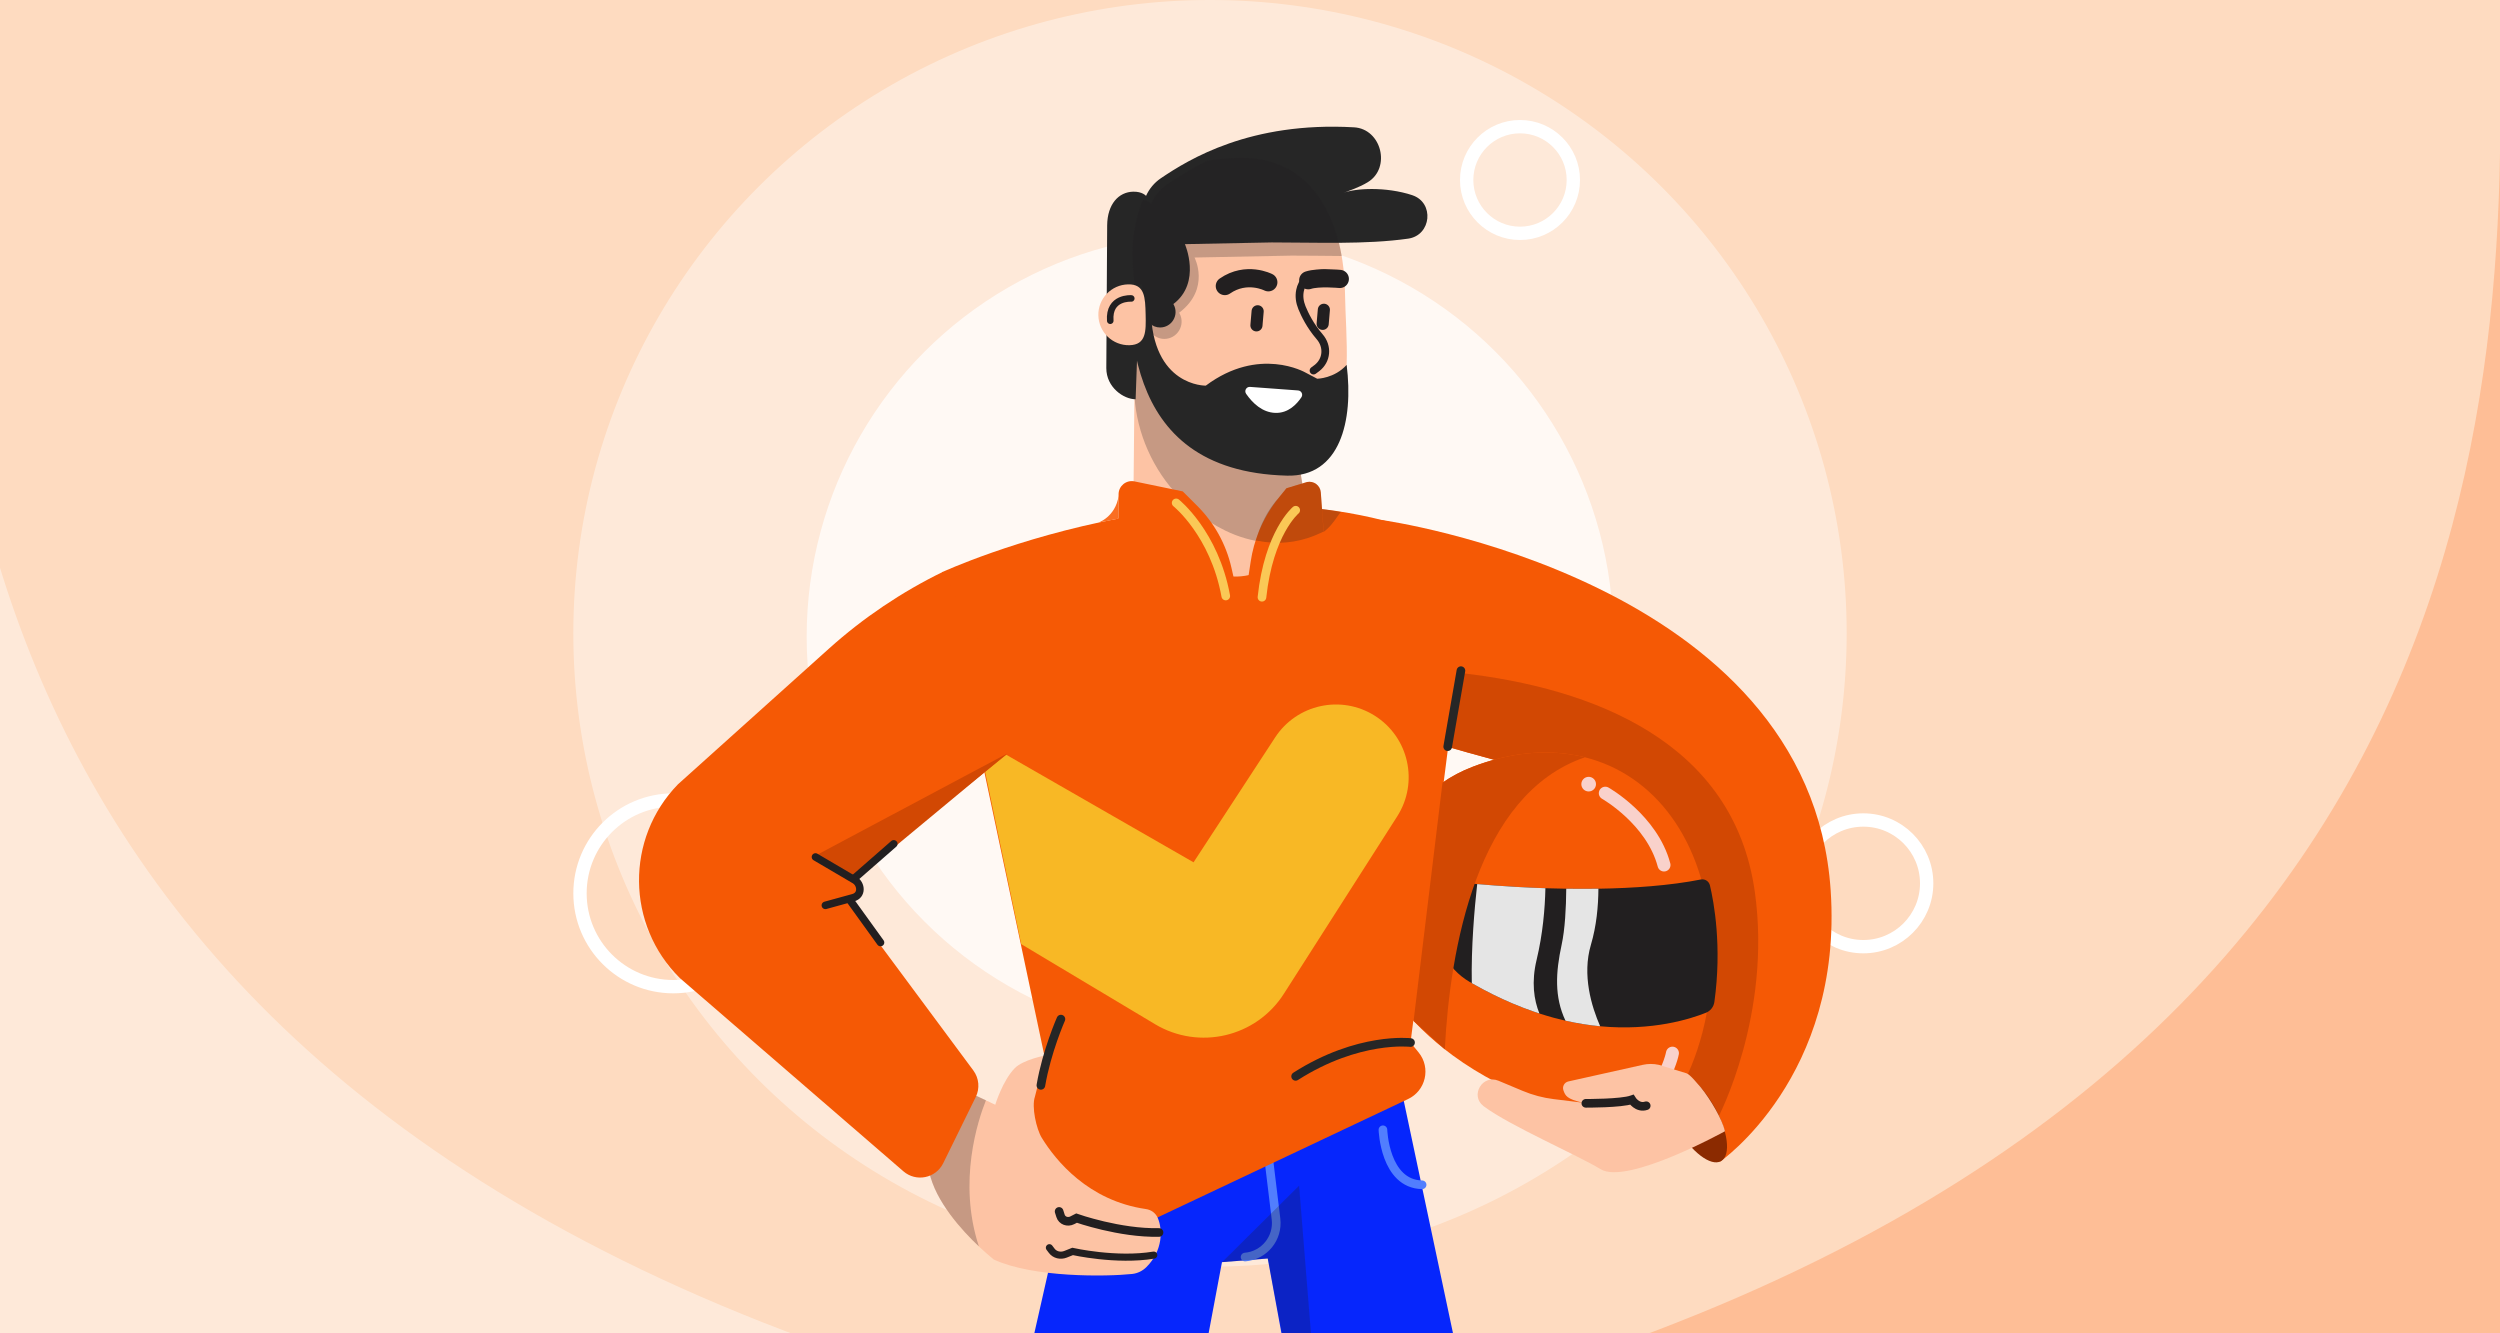 <svg width="375" height="200" viewBox="0 0 375 200" fill="none" xmlns="http://www.w3.org/2000/svg">
<rect x="0" y="0" width="375" height="200" fill="#333333" stroke="none"/>
<g clip-path="url(#clip0_1960_16752)">
<path d="M0 0H375V200H0V0Z" fill="#FEDBC0"/>
<path d="M233 225C19.294 202.894 -7.79 97.17 -9 23V217.522C-9 221.652 -5.652 225 -1.522 225H233Z" fill="white" fill-opacity="0.4"/>
<ellipse cx="181.5" cy="95" rx="95.5" ry="95" fill="white" fill-opacity="0.4"/>
<circle cx="181.5" cy="95.5" r="60.5" fill="white" fill-opacity="0.72"/>
<circle cx="101" cy="134" r="14" stroke="white" stroke-width="2"/>
<circle cx="279.5" cy="132.5" r="9.5" stroke="white" stroke-width="2"/>
<circle cx="228" cy="27" r="8" stroke="white" stroke-width="2"/>
<path d="M133 225C346.706 202.894 373.79 97.17 375 23V217.522C375 221.652 371.652 225 367.522 225H133Z" fill="#FF5A00" fill-opacity="0.22"/>
<g clip-path="url(#clip1_1960_16752)">
<path d="M257.967 174.277L249.878 161.716C249.878 161.716 250.16 160.977 250.546 159.684C252.422 153.433 256.804 134.202 244.103 122.707C241.219 120.095 237.453 117.881 232.579 116.31L220.083 112.858L214.716 111.377L211.851 110.587L207.275 78.007C207.275 78.007 271.432 86.832 274.599 133.528C276.498 161.531 257.967 174.277 257.967 174.277Z" fill="#F55905"/>
<path d="M209.933 162.147L238.137 295.258C238.772 298.249 240.065 301.059 241.929 303.483L245.169 307.702C246.9 309.955 247.069 313.04 245.594 315.467L243.215 319.389L214.544 321.66L211.56 318.556C209.032 315.928 208.17 312.113 209.32 308.649L209.78 307.262C210.678 304.565 210.879 301.688 210.367 298.894L202.55 256.34L201.361 255.439C198.96 253.618 197.994 250.464 198.963 247.609L199.472 246.118C199.984 244.611 200.104 242.998 199.815 241.429L190.161 188.773L183.297 189.321L173.383 242.09C173.196 243.092 173.251 244.122 173.542 245.098L174.122 247.036C175.224 250.727 173.831 254.706 170.664 256.904L162.232 301.963C162.031 303.039 162.261 304.151 162.87 305.058C165.071 308.325 164.53 312.709 161.607 315.344L159.348 317.383L128.716 316.838L127.054 313.653C125.479 310.451 126.156 306.746 128.697 304.478L129.601 303.671C131.302 302.154 132.485 300.145 132.987 297.922L162.161 169.001L209.926 162.138L209.933 162.147Z" fill="#0626FC"/>
<path d="M186.761 188.559C189.646 188.313 191.749 185.727 191.402 182.852L190.242 173.289" stroke="#517EFE" stroke-width="1.296" stroke-miterlimit="10" stroke-linecap="round"/>
<path d="M141.303 85.831C141.303 85.831 186.032 65.138 220.912 83.086L211.579 156.382L212.788 157.86C214.674 160.167 213.873 163.635 211.164 164.879L163.292 187.5C158.447 189.788 153.041 185.643 153.997 180.37L155.734 170.774L153.216 164.941L156.687 158.472L141.303 85.827V85.831Z" fill="#F55905"/>
<path d="M146.721 110.791L179.032 129.347L191.269 110.616C194.519 105.638 201.16 104.183 206.196 107.346C211.323 110.567 212.843 117.347 209.586 122.448L192.578 149.071C188.43 155.565 179.868 157.584 173.253 153.627L153.187 141.623L146.725 110.788L146.721 110.791Z" fill="#F8B825"/>
<path d="M181.469 85.688L170.214 80.759L169.981 78.27L170.133 62.688L170.165 59.292L170.175 58.258L169.433 41.465L169.731 38.772L170.36 39.203L170.379 37.333L189.033 33.596L193.502 61.091L193.771 62.747L196.001 76.471L196.312 78.386L196.47 79.365L196.691 80.726L190.614 84.849C187.912 86.683 184.457 87 181.466 85.691L181.469 85.688Z" fill="#FDC3A4"/>
<path opacity="0.25" d="M195.874 75.953L193.774 62.747L193.505 62.478C190.446 61.651 185.743 61.473 180.393 65.087C180.393 65.087 171.406 64.555 172.184 50.847C172.767 40.551 172.907 38.762 172.942 38.512L170.363 39.245L169.368 40.181L170.133 58.531C170.139 58.787 170.149 59.039 170.165 59.295C170.165 59.354 170.172 59.415 170.175 59.474C170.535 64.954 172.881 70.434 176.98 74.65C177.791 75.486 178.672 76.274 179.622 77.003C180.902 77.988 182.305 78.863 183.828 79.605C187.746 81.517 192.173 81.974 196.318 80.84C196.448 80.804 196.574 80.765 196.697 80.73C199.429 79.877 200.369 77.625 201.137 76.782L195.877 75.959L195.874 75.953Z" fill="#221F20"/>
<path d="M164.727 78.4C164.727 78.4 167.307 77.564 167.79 74.398L167.741 77.804" fill="#FA6E22"/>
<path d="M201.996 54.729C201.721 62.348 196.399 66.645 188.469 66.726C179.521 66.817 172.427 62.633 170.658 53.692C170.392 52.36 170.246 50.918 170.23 49.369C170.207 47.337 169.948 45.302 169.725 43.289C169.644 42.56 169.569 41.834 169.511 41.115C169.42 40.026 169.375 38.947 169.417 37.884C169.439 37.258 169.495 36.633 169.592 36.02C169.838 34.413 170.23 32.893 170.833 31.499C170.875 31.399 170.92 31.302 170.966 31.204C170.969 31.198 170.969 31.195 170.972 31.192C171.167 30.77 171.381 30.362 171.62 29.97C173.092 27.523 175.432 25.611 179.123 24.564C179.703 24.399 180.315 24.256 180.964 24.133C182.428 23.861 184.071 23.705 185.915 23.673C185.99 23.673 186.068 23.67 186.142 23.67C187.16 23.66 188.132 23.738 189.052 23.893C195.148 24.937 199.057 29.545 200.765 36.134C200.953 36.863 201.115 37.618 201.251 38.399C201.29 38.623 201.325 38.853 201.361 39.083C201.607 40.7 201.737 42.408 201.756 44.184C201.785 46.909 202.122 51.252 201.996 54.729Z" fill="#FDC3A4"/>
<path d="M190.248 42.343C190.248 42.343 186.988 40.648 183.725 42.907" stroke="#221F20" stroke-width="2.729" stroke-miterlimit="10" stroke-linecap="round"/>
<path d="M188.647 46.692L188.466 48.805" stroke="#221F20" stroke-width="1.818" stroke-miterlimit="10" stroke-linecap="round"/>
<path d="M198.58 46.465L198.399 48.578" stroke="#221F20" stroke-width="1.818" stroke-miterlimit="10" stroke-linecap="round"/>
<path d="M201.996 54.726C203.065 63.187 200.982 71.552 193.052 71.347C167.184 70.68 169.582 46.679 169.255 37.151L172.512 36.01C172.499 36.224 172.486 37.738 172.628 46.436C172.813 58.012 180.87 57.846 180.87 57.846C188.864 51.861 195.813 55.879 195.813 55.879L197.582 56.809C197.582 56.809 200.155 56.784 201.999 54.729L201.996 54.726Z" fill="#262626"/>
<path d="M187.507 58.035C186.949 57.993 186.602 58.615 186.92 59.075C187.908 60.498 189.351 61.855 191.276 61.933C193.259 62.011 194.552 60.585 195.213 59.587C195.492 59.166 195.213 58.602 194.711 58.566L187.507 58.035Z" fill="white"/>
<path d="M197.028 55.588C197.196 55.468 197.365 55.345 197.53 55.215C199.037 54.058 199.222 51.984 197.938 50.503C196.532 48.883 195.702 47.159 195.291 46.151C194.95 45.312 194.827 44.417 195.006 43.565C195.258 42.353 196.124 40.953 198.784 41.018L192.254 41.176L191.745 54.233L197.028 55.588Z" fill="#FDC3A4"/>
<path d="M197.028 55.588C197.196 55.468 197.365 55.345 197.53 55.215C199.037 54.058 199.222 51.984 197.939 50.503C196.532 48.883 195.702 47.159 195.291 46.151C194.951 45.312 194.827 44.417 195.006 43.565C195.258 42.353 196.124 40.953 198.784 41.018" stroke="#221F20" stroke-width="1.16" stroke-miterlimit="10" stroke-linecap="round"/>
<path d="M200.972 41.841C200.972 41.841 197.773 41.526 196.237 42.035" stroke="#221F20" stroke-width="2.729" stroke-miterlimit="10" stroke-linecap="round"/>
<path d="M211.845 29.277C207.865 27.967 203.25 28.233 201.507 28.943C202.54 28.525 203.853 28.13 205.175 27.323C208.691 25.171 207.217 19.331 203.104 19.098C187.542 18.209 178.342 23.887 174.125 26.739C173.153 27.397 172.385 28.314 171.906 29.384C171.906 29.384 171.374 28.723 169.984 28.752C167.783 28.797 166.114 30.631 166.075 33.775L165.946 55.219C165.946 58.132 168.571 59.889 170.344 59.889L170.985 41.779L171.695 47.036C171.854 48.209 172.839 49.13 174.022 49.123C175.759 49.113 176.874 47.269 176.07 45.724L176.008 45.604C180.26 42.379 177.739 36.623 177.739 36.623L190.763 36.364C197.436 36.364 204.864 36.701 211.222 35.797C214.716 35.301 215.192 30.385 211.841 29.28L211.845 29.277Z" fill="#262626"/>
<path opacity="0.25" d="M170.22 43.098C170.13 42.285 170.045 41.475 169.981 40.671C169.88 39.453 169.828 38.247 169.877 37.061C169.903 36.361 169.964 35.664 170.071 34.977C170.272 33.661 170.561 32.397 170.966 31.205C170.969 31.198 170.969 31.195 170.972 31.192C171.118 30.761 171.28 30.34 171.458 29.928C171.513 29.941 171.569 29.954 171.62 29.97C172.35 30.171 172.657 30.54 172.657 30.544C173.195 29.348 174.054 28.324 175.14 27.588C176.559 26.629 178.488 25.381 180.963 24.133C182.428 23.861 184.071 23.706 185.915 23.673C185.99 23.673 186.068 23.67 186.142 23.67C187.16 23.66 188.132 23.738 189.052 23.894C195.148 24.937 199.057 29.546 200.764 36.134C200.952 36.863 201.114 37.618 201.251 38.399C198.703 38.38 196.172 38.341 193.732 38.341L179.178 38.629C179.178 38.629 181.625 43.303 176.877 46.906L176.945 47.039C177.843 48.763 176.598 50.824 174.657 50.837C173.335 50.844 172.233 49.816 172.055 48.507L171.261 42.635" fill="#221F20"/>
<path d="M164.756 47.321C164.815 49.839 166.902 51.839 169.423 51.781C171.944 51.722 171.902 49.681 171.844 47.159C171.786 44.638 171.731 42.596 169.212 42.655C166.694 42.713 164.695 44.8 164.753 47.321H164.756Z" fill="#FDC3A4"/>
<path d="M169.692 44.767C169.692 44.767 166.27 44.502 166.539 48.109" stroke="#221F20" stroke-width="0.982" stroke-miterlimit="10" stroke-linecap="round"/>
<path d="M171.97 190.056C171.39 190.636 170.632 191.006 169.835 191.093C165.978 191.502 155.038 191.67 149.084 188.935C149.084 188.935 148.141 188.199 146.838 186.971C144.275 184.55 140.312 180.211 139.378 175.765L146.129 164.221L147.888 165.051L149.288 165.712C149.288 165.712 150.393 162.082 152.218 160.222C153.44 158.974 156.742 158.307 156.804 158.336L155.238 164.503C154.713 166.016 155.449 169.345 156.275 170.69C158.375 174.092 163.243 180.114 171.889 181.358C172.69 181.471 173.357 181.967 173.669 182.7C174.398 184.404 174.459 187.564 171.97 190.056Z" fill="#FDC3A4"/>
<path d="M158.868 181.714L159.079 182.382C159.302 183.092 160.139 183.406 160.842 183.043L161.48 182.716C161.48 182.716 167.971 185.01 173.853 184.871" stroke="#221F20" stroke-width="1.296" stroke-miterlimit="10" stroke-linecap="round"/>
<path d="M157.41 187.156L157.763 187.622C158.226 188.235 159.075 188.442 159.84 188.137L160.89 187.716C160.89 187.716 167.456 189.2 173.063 188.267" stroke="#221F20" stroke-width="1.066" stroke-miterlimit="10" stroke-linecap="round"/>
<path opacity="0.25" d="M146.838 186.971C144.275 184.55 140.312 180.211 139.378 175.764L146.129 164.221L147.888 165.05C146.715 167.983 143.624 177.249 146.838 186.971Z" fill="#221F20"/>
<path d="M154.156 110.652L141.475 85.756C135.253 88.79 129.484 92.675 124.334 97.3L101.685 117.655C93.797 125.783 93.927 138.746 101.98 146.712L135.512 175.697C137.417 177.346 140.367 176.747 141.481 174.485L146.362 164.555C146.997 163.262 146.858 161.723 145.999 160.566L125.799 133.327L154.156 110.648V110.652Z" fill="#F55905"/>
<path d="M151.097 113.018L122.085 128.469L128.207 132.005L151.097 113.018Z" fill="#D24803"/>
<path d="M167.787 74.125L167.712 81.663L185.536 88.773L184.713 85.153C183.916 81.65 182.146 78.442 179.606 75.901L177.412 73.707L170.143 72.203C168.931 71.967 167.8 72.887 167.787 74.122V74.125Z" fill="#F55905"/>
<path d="M198.674 81.407L187.059 87.814L187.61 84.194C187.844 82.642 188.262 81.135 188.845 79.696C189.584 77.871 190.592 76.157 191.849 74.614L192.967 73.237L196.049 72.304C197.067 72.087 198.042 72.819 198.12 73.856L198.47 78.604L198.674 81.407Z" fill="#F55905"/>
<path opacity="0.25" d="M198.12 73.856C198.042 72.819 197.067 72.087 196.049 72.304L192.967 73.237L191.849 74.614C190.06 76.536 188.981 78.912 188.375 81.073C188.845 81.161 189.308 81.235 189.769 81.297C192.601 81.673 195.479 81.183 198.058 79.958L198.532 79.735L198.12 73.856Z" fill="#221F20"/>
<path d="M211.582 156.382C211.582 156.382 203.778 155.432 194.344 161.454" stroke="#262626" stroke-width="1.296" stroke-miterlimit="10" stroke-linecap="round"/>
<path d="M159.137 152.866C159.137 152.866 157.008 157.672 156.133 162.802" stroke="#262626" stroke-width="1.296" stroke-miterlimit="10" stroke-linecap="round"/>
<path d="M176.423 75.434C176.423 75.434 182.156 80.01 183.864 89.402" stroke="#FAC856" stroke-width="1.296" stroke-miterlimit="10" stroke-linecap="round"/>
<path d="M194.357 76.533C194.357 76.533 190.332 79.887 189.295 89.587" stroke="#FAC856" stroke-width="1.296" stroke-miterlimit="10" stroke-linecap="round"/>
<path d="M134.063 126.577L126.298 133.363L132.077 141.378" stroke="#221F20" stroke-width="1.134" stroke-miterlimit="10" stroke-linecap="round"/>
<path d="M207.44 169.468C207.44 169.468 207.69 177.593 213.316 177.719" stroke="#517EFE" stroke-width="1.296" stroke-miterlimit="10" stroke-linecap="round"/>
<path opacity="0.25" d="M183.306 189.325L194.866 177.849L199.802 239.284L190.167 188.777L183.306 189.325Z" fill="#221F20"/>
<path d="M122.322 128.547L128.207 132.005C129.218 132.627 129.361 134.3 127.951 134.663L123.806 135.803" fill="#F55905"/>
<path d="M122.322 128.547L128.207 132.005C129.218 132.627 129.361 134.3 127.951 134.663L123.806 135.803" stroke="#221F20" stroke-width="1.134" stroke-miterlimit="10" stroke-linecap="round"/>
<path d="M263.214 133.717C260.057 111.362 239.112 103.202 219.029 100.943L217.159 111.997L220.086 112.856L232.582 116.307C237.456 117.879 241.222 120.093 244.106 122.705C256.807 134.2 252.425 153.43 250.549 159.682L257.682 167.706C257.682 167.706 265.839 152.264 263.217 133.717H263.214Z" fill="#D24803"/>
<path d="M258.161 174.164C259.696 173.278 259.207 169.558 257.069 165.855C254.931 162.152 251.954 159.868 250.419 160.754C248.885 161.64 249.374 165.36 251.512 169.063C253.65 172.766 256.627 175.05 258.161 174.164Z" fill="#8B2A00"/>
<path d="M252.046 163.369C251.33 164.668 250.066 165.579 248.605 165.855L246.168 166.315C240.888 167.313 235.434 166.875 230.405 164.993C226.648 163.586 222.186 161.454 217.869 158.281C217.484 157.999 217.101 157.707 216.722 157.403C215.124 156.152 213.559 154.745 212.072 153.177C210.798 151.838 209.583 150.38 208.452 148.792C207.91 148.034 207.564 147.152 207.428 146.229C206.708 141.345 205.279 125.151 216.375 117.396C217.704 116.469 219.214 115.659 220.925 115.007C225.952 113.089 230.755 112.505 235.117 113.089C236.011 113.209 236.889 113.377 237.748 113.594C248.219 116.235 255.653 126.006 256.642 140.288C257.439 151.809 254.013 159.811 252.046 163.369Z" fill="#F55905"/>
<path d="M257.157 150.292C257.056 151.015 256.58 151.634 255.906 151.906C253.628 152.823 247.888 154.677 240.03 153.941H240.026C238.38 153.786 236.643 153.517 234.822 153.105C234.229 152.972 233.629 152.82 233.02 152.655C232.329 152.464 231.626 152.253 230.91 152.023C230.609 151.926 230.307 151.822 230.006 151.718C229.001 151.371 227.977 150.979 226.93 150.535C224.989 149.715 222.97 148.727 220.893 147.541C220.851 147.518 220.812 147.495 220.77 147.47C220.663 147.411 220.556 147.35 220.449 147.288C216.988 145.276 215.072 141.37 215.578 137.4L215.828 135.463C216.067 133.589 217.746 132.251 219.622 132.432C220.19 132.487 220.812 132.546 221.492 132.604C221.522 132.604 221.551 132.611 221.58 132.611C223.174 132.753 225.067 132.896 227.154 133.019C227.938 133.064 228.748 133.106 229.585 133.145C230.307 133.181 231.053 133.207 231.811 133.233C231.976 133.236 232.142 133.243 232.307 133.246C233.162 133.272 234.041 133.294 234.938 133.307C236.504 133.33 238.121 133.333 239.761 133.307C245.017 133.223 250.494 132.841 255.125 131.924C255.744 131.804 256.343 132.189 256.489 132.805C257.089 135.333 258.314 141.973 257.157 150.292Z" fill="#221F20"/>
<path d="M230.91 152.023C230.609 151.926 230.307 151.822 230.006 151.718C229.001 151.372 227.977 150.979 226.93 150.536C224.989 149.716 222.97 148.727 220.893 147.541C220.851 147.518 220.812 147.496 220.77 147.47C220.66 142.09 221.172 136.283 221.58 132.611C223.174 132.753 225.067 132.896 227.154 133.019C227.938 133.065 228.749 133.107 229.585 133.146C230.307 133.181 231.053 133.207 231.811 133.233C231.743 136.309 231.422 140.091 230.495 143.96C229.688 147.311 230.087 149.985 230.91 152.023Z" fill="#E5E5E5"/>
<path d="M240.026 153.941C238.38 153.786 236.643 153.517 234.822 153.105C233.133 149.524 233.354 145.84 234.242 141.73C234.75 139.384 234.916 136.185 234.938 133.308C236.504 133.33 238.121 133.333 239.761 133.308C239.748 135.91 239.475 138.895 238.633 141.73C237.298 146.251 238.717 150.953 240.026 153.941Z" fill="#E5E5E5"/>
<path d="M240.794 118.977C240.794 118.977 247.794 122.931 249.603 129.752" stroke="#F9D1CB" stroke-width="1.944" stroke-miterlimit="10" stroke-linecap="round"/>
<path d="M250.867 157.973C250.867 157.973 250.507 160.044 248.767 162.863" stroke="#F9D1CB" stroke-width="1.944" stroke-miterlimit="10" stroke-linecap="round"/>
<path d="M238.299 118.721C238.906 118.721 239.398 118.229 239.398 117.622C239.398 117.016 238.906 116.524 238.299 116.524C237.692 116.524 237.2 117.016 237.2 117.622C237.2 118.229 237.692 118.721 238.299 118.721Z" fill="#F9D1CB"/>
<path d="M252.993 161L248.825 159.726C248.031 159.548 247.208 159.548 246.414 159.726L235.259 162.215C234.656 162.348 234.306 162.98 234.517 163.56C234.802 164.348 234.997 164.847 237.395 165.401L233.046 164.866C231.448 164.672 229.886 164.254 228.402 163.632L224.766 162.108C222.387 161.11 220.475 164.302 222.503 165.897C222.526 165.916 222.552 165.936 222.575 165.952C226.444 168.852 236.598 173.247 240.107 175.386C244.061 177.797 258.738 169.688 258.738 169.688L258.729 169.617C258.337 167.958 256.651 164.986 255.099 163.081C254.72 162.675 253.521 161.165 252.989 161.003L252.993 161Z" fill="#FDC3A4"/>
<path d="M237.875 165.498C237.875 165.498 243.157 165.524 244.774 164.957C244.774 164.957 245.607 166.302 246.932 165.861" stroke="#221F20" stroke-width="1.296" stroke-miterlimit="10" stroke-linecap="round"/>
<path d="M216.722 157.403C217.477 142.534 221.453 119.126 237.748 113.594C236.889 113.377 236.011 113.209 235.116 113.089C230.754 112.505 225.952 113.089 220.925 115.007C219.214 115.659 217.704 116.469 216.375 117.396L212.042 153.086C212.042 153.086 212.052 153.118 212.071 153.177L216.722 157.403Z" fill="#D24803"/>
<path d="M217.156 112L219.14 100.599" stroke="#262626" stroke-width="1.296" stroke-miterlimit="10" stroke-linecap="round"/>
</g>
</g>
<defs>
<clipPath id="clip0_1960_16752">
<path d="M0 0H375V200H0V0Z" fill="white"/>
</clipPath>
<clipPath id="clip1_1960_16752">
<rect width="214.937" height="359.623" fill="white" transform="translate(83.064 19)"/>
</clipPath>
</defs>
</svg>
